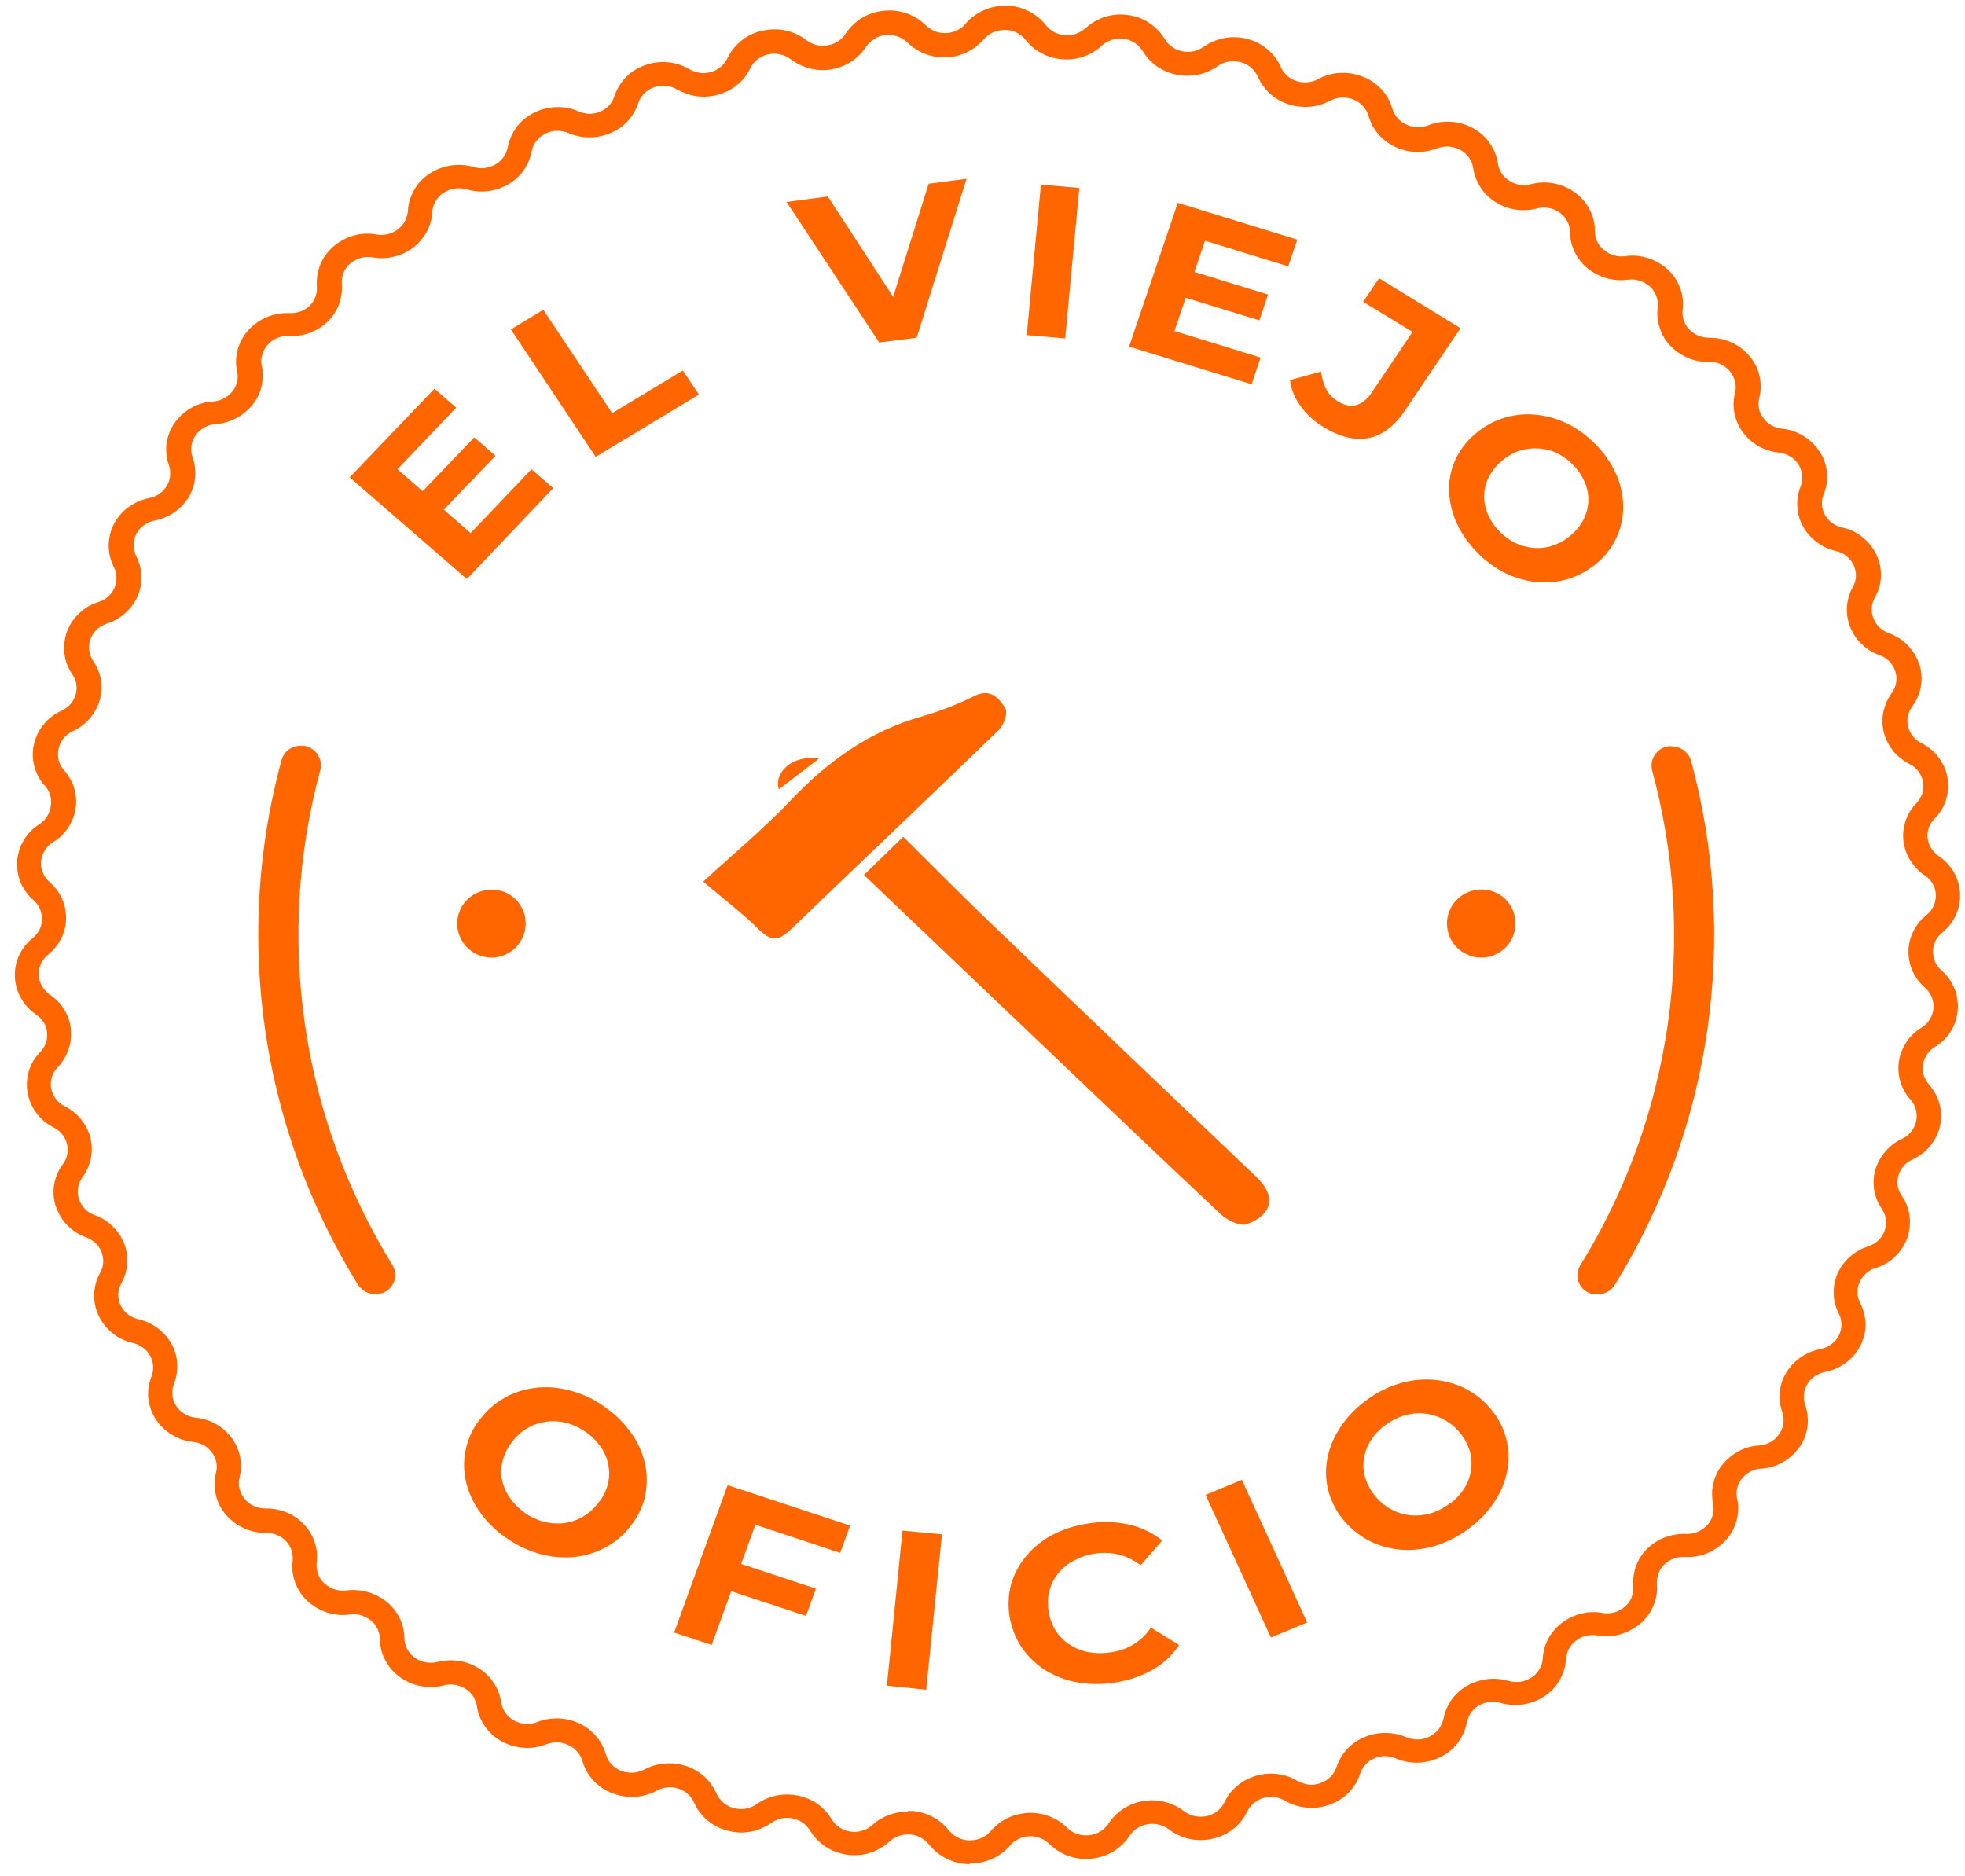 <?xml version="1.0" encoding="UTF-8"?>
<svg id="Layer_1" data-name="Layer 1" xmlns="http://www.w3.org/2000/svg" width="111" height="106" viewBox="0 0 111 106">
  <path d="M26.58,30.12l3.44-3.61,1.23,1.07-4.88,5.13-6.62-5.74,4.79-5.01,1.23,1.07-3.32,3.48,4.14,3.61h-.01ZM23.75,27.88l3.04-3.17,1.2,1.04-3.04,3.17s-1.2-1.04-1.2-1.04Z" fill="#f60"/>
  <path d="M33.65,25.81l-4.79-7.2,1.83-1.11,3.89,5.84,3.99-2.41.91,1.36s-5.83,3.52-5.83,3.52Z" fill="#f60"/>
  <path d="M49.66,19.34l-5.23-7.93,2.33-.31,4.58,7.03-1.37.18,2.49-7.93,2.14-.28-2.82,8.98-2.13.27h0Z" fill="#f60"/>
  <path d="M58,18.93l.8-8.5,2.17.19-.8,8.5s-2.17-.19-2.17-.19Z" fill="#f60"/>
  <path d="M66.34,18.7l4.87,1.5-.51,1.51-6.92-2.13,2.75-8.12,6.75,2.08-.51,1.51-4.7-1.45-1.73,5.11h0ZM67.33,15.32l4.3,1.32-.49,1.46-4.3-1.32s.49-1.46.49-1.46Z" fill="#f60"/>
  <path d="M74.74,24.11c-.51-.3-.95-.71-1.29-1.19-.31-.43-.52-.92-.58-1.45l1.76-.48c.03.35.13.7.29,1.01.15.28.37.51.65.67.74.46,1.38.29,1.92-.5l2.3-3.42-2.79-1.7.9-1.33,4.6,2.82-3.14,4.66c-.6.89-1.29,1.4-2.06,1.55-.77.14-1.62-.06-2.55-.63h-.01Z" fill="#f60"/>
  <path d="M83.29,31.05c-.46-.5-.83-1.07-1.09-1.7-.23-.57-.35-1.17-.34-1.79,0-.59.14-1.16.4-1.69.27-.55.66-1.03,1.15-1.42.48-.4,1.04-.7,1.64-.87.59-.17,1.21-.21,1.82-.14.63.08,1.25.27,1.81.57.6.32,1.14.75,1.6,1.25.46.49.83,1.07,1.08,1.69.23.57.34,1.17.33,1.78-.01.59-.15,1.16-.4,1.69-.27.56-.66,1.05-1.14,1.44-.48.4-1.05.7-1.65.87-.59.17-1.21.21-1.82.14-.63-.08-1.24-.27-1.8-.57-.6-.33-1.14-.75-1.59-1.26h0ZM84.62,29.93c.26.29.57.53.91.71.33.17.69.27,1.06.31.37.03.74,0,1.09-.12.38-.12.72-.31,1.03-.57.3-.24.55-.55.73-.89.16-.31.26-.66.28-1.01s-.04-.71-.17-1.04c-.14-.36-.35-.69-.61-.97-.26-.29-.57-.53-.91-.71-.33-.17-.69-.27-1.05-.3-.37-.03-.74,0-1.1.11-.37.12-.72.31-1.02.57-.3.24-.55.54-.73.88-.17.31-.27.66-.29,1.02-.02.36.04.71.17,1.04.14.36.34.68.6.97h.01Z" fill="#f60"/>
  <path d="M28.43,86.77c-.57-.42-1.06-.93-1.44-1.52-.35-.53-.59-1.12-.71-1.75-.11-.61-.08-1.23.08-1.83s.45-1.15.86-1.62c.4-.5.91-.9,1.48-1.19.57-.28,1.18-.44,1.81-.48.66-.04,1.32.05,1.95.25.68.21,1.31.54,1.87.98.57.41,1.05.93,1.44,1.51.35.53.58,1.12.7,1.74.1.59.08,1.2-.06,1.79-.16.61-.46,1.18-.87,1.66-.4.5-.91.91-1.49,1.19-.57.28-1.18.44-1.82.48-.65.03-1.31-.05-1.93-.25-.67-.21-1.31-.54-1.87-.97h0ZM29.54,85.39c.32.25.68.43,1.07.55.37.11.75.15,1.13.12s.75-.14,1.08-.32c.36-.19.67-.45.92-.76.26-.3.45-.65.57-1.04.1-.35.13-.72.07-1.08-.05-.36-.18-.71-.38-1.02-.44-.68-1.11-1.18-1.88-1.42-.37-.11-.75-.15-1.13-.12-.38.04-.75.14-1.09.32-.35.19-.67.45-.92.77-.25.3-.44.65-.56,1.03-.1.35-.13.72-.08,1.08.06.36.19.71.4,1.02.21.34.49.63.81.87,0,0-.01,0,0,0Z" fill="#f60"/>
  <path d="M40.2,92.93l-2.12-.7,3.02-8.33,6.92,2.29-.56,1.54-4.79-1.59s-2.47,6.79-2.47,6.79ZM41.7,88.3l4.39,1.45-.56,1.54-4.39-1.45.56-1.54Z" fill="#f60"/>
  <path d="M50.1,95.23l.88-8.76,2.23.21-.89,8.78-2.23-.23h0Z" fill="#f60"/>
  <path d="M62.95,95.06c-.7.11-1.42.1-2.11-.02-.64-.11-1.25-.35-1.8-.69-.52-.33-.97-.76-1.32-1.27-.35-.52-.58-1.12-.69-1.74-.1-.62-.07-1.26.09-1.86.17-.58.47-1.12.86-1.59.42-.49.92-.89,1.49-1.19.62-.32,1.3-.53,1.99-.63.77-.13,1.55-.11,2.31.06.69.15,1.33.46,1.88.9l-1.22,1.4c-.36-.28-.77-.49-1.22-.6-.44-.11-.91-.13-1.36-.06-.42.06-.82.2-1.2.4-.34.18-.64.42-.88.72-.23.29-.4.62-.49.98-.1.38-.11.78-.04,1.16.05.39.19.76.4,1.1.21.32.48.59.8.79.32.21.69.35,1.07.42.42.07.85.07,1.26,0,.45-.06.88-.21,1.27-.45s.72-.56.97-.94l1.6.98c-.38.58-.9,1.06-1.5,1.4-.67.38-1.4.62-2.17.73h0Z" fill="#f60"/>
  <path d="M71.79,92.51l-3.69-8.06,2.05-.85,3.69,8.06-2.05.85Z" fill="#f60"/>
  <path d="M83.1,86.26c-.56.44-1.19.79-1.87,1.02-.62.21-1.28.31-1.94.28-.63-.03-1.25-.18-1.82-.45-.58-.28-1.09-.67-1.51-1.16-.42-.47-.72-1.03-.9-1.64-.16-.58-.2-1.2-.1-1.79.1-.62.33-1.22.67-1.76.37-.59.84-1.11,1.4-1.54.56-.44,1.18-.79,1.86-1.01.62-.21,1.27-.3,1.93-.27.63.03,1.25.18,1.82.44.58.27,1.1.67,1.52,1.16.42.48.73,1.04.9,1.65.16.58.2,1.19.1,1.79-.1.62-.33,1.21-.67,1.75-.37.59-.84,1.11-1.4,1.53h.01ZM81.94,84.92c.32-.24.59-.54.8-.88.19-.31.31-.66.36-1.03.05-.36.02-.73-.09-1.08-.18-.56-.53-1.06-.99-1.43s-1.03-.6-1.62-.65c-.38-.03-.76.02-1.13.13-.39.13-.75.32-1.07.57-.32.24-.59.54-.8.88-.19.31-.31.66-.36,1.03-.05.36-.02.73.1,1.08.12.38.32.73.58,1.02.26.31.57.56.93.74.34.18.71.28,1.09.31s.76-.02,1.13-.13c.39-.13.74-.32,1.06-.57h.01Z" fill="#f60"/>
  <path d="M39.73,49.8c1.86-1.71,3.49-3.06,4.93-4.58,2.09-2.2,4.44-3.92,7.47-4.76,1.01-.3,1.99-.68,2.93-1.15.93-.45,1.4.18,1.73.71.16.27-.09.96-.4,1.25-3.89,3.77-7.83,7.49-11.73,11.25-.65.62-1.09.68-1.76.02-.9-.89-1.93-1.67-3.18-2.74h0Z" fill="#f60"/>
  <path d="M48.79,49.44l2.23-2.17c1.82,1.8,3.56,3.57,5.34,5.26,4.86,4.67,9.74,9.33,14.63,13.98,1.1,1.05.91,2.12-.57,2.65-.37.13-1.1-.22-1.46-.56-3.47-3.26-6.91-6.55-10.37-9.84l-9.8-9.34v.02Z" fill="#f60"/>
  <path d="M44,44.59c-.3-.93.76-1.98,2.26-1.73l-2.26,1.73Z" fill="#f60"/>
  <path d="M14.59,52.8c0,6.98,1.95,13.83,5.63,19.78.1.16.25.3.42.39s.36.14.56.14.39-.04.56-.13.31-.23.41-.39c.1-.17.15-.35.16-.55,0-.19-.05-.38-.15-.55-2.56-4.15-4.25-8.77-4.95-13.58-.7-4.82-.41-9.72.87-14.42.04-.16.04-.33,0-.5-.04-.16-.11-.32-.22-.45-.11-.13-.24-.24-.39-.31s-.32-.11-.49-.1c-.24,0-.48.07-.68.21s-.34.35-.41.58c-.88,3.22-1.32,6.54-1.32,9.87h0Z" fill="#f60"/>
  <path d="M94.42,42.15c-.17,0-.34.03-.49.1s-.29.18-.39.31c-.11.13-.18.28-.22.45-.04.16-.03.33,0,.5,1.28,4.7,1.58,9.6.88,14.42-.7,4.81-2.38,9.44-4.95,13.58-.1.17-.15.36-.15.55s.06.38.16.55c.1.17.24.3.41.39.17.09.36.14.56.13.19,0,.39-.05.56-.14s.32-.23.42-.39c2.71-4.39,4.49-9.28,5.23-14.38.74-5.1.43-10.29-.92-15.26-.07-.23-.22-.44-.42-.58-.2-.14-.44-.22-.68-.21h0v-.02Z" fill="#f60"/>
  <path d="M29.69,52.1c.02.38-.09.76-.29,1.09s-.5.58-.85.74-.74.21-1.12.14c-.38-.07-.73-.24-1.01-.51-.28-.27-.47-.61-.55-.98s-.05-.76.1-1.12c.14-.36.39-.66.71-.87s.7-.33,1.08-.33c.5,0,.99.18,1.35.53s.57.82.58,1.32h0Z" fill="#f60"/>
  <path d="M85.6,52.1c.02.38-.08.76-.29,1.09-.2.33-.5.59-.85.74-.35.16-.74.21-1.12.14-.38-.07-.73-.24-1.01-.51-.28-.27-.47-.61-.55-.98-.08-.38-.05-.77.1-1.12.14-.36.39-.66.71-.88.32-.21.7-.33,1.08-.33.5,0,.99.18,1.35.53s.57.82.58,1.32Z" fill="#f60"/>
  <path d="M54.79,105.31h-.06c-.43,0-.86-.11-1.25-.3s-.73-.47-1-.8c-.13-.16-.29-.3-.48-.4s-.39-.16-.6-.17c-.21-.02-.42.01-.62.08s-.38.18-.54.32c-.32.29-.7.51-1.11.64s-.85.16-1.28.1c-.43-.06-.84-.21-1.2-.44-.36-.24-.66-.55-.89-.92-.11-.18-.25-.33-.42-.45-.17-.12-.37-.2-.57-.24-.21-.04-.42-.04-.62,0-.21.04-.4.13-.57.25-.36.25-.76.42-1.19.5s-.87.06-1.29-.06c-.42-.1-.8-.3-1.13-.57-.33-.28-.59-.62-.76-1.01-.08-.19-.21-.36-.36-.49-.15-.14-.34-.24-.53-.3-.2-.07-.41-.09-.62-.07s-.42.08-.6.18c-.38.21-.81.33-1.25.35-.44.03-.87-.05-1.28-.21-.4-.15-.76-.4-1.05-.71s-.5-.69-.62-1.1c-.06-.2-.16-.38-.3-.54s-.31-.28-.5-.37c-.19-.09-.4-.14-.61-.15-.21,0-.42.03-.62.11-.41.16-.84.23-1.28.2-.44-.03-.86-.15-1.24-.36-.37-.2-.7-.48-.94-.83-.25-.34-.41-.74-.47-1.16-.03-.2-.11-.4-.22-.57-.11-.17-.26-.32-.44-.42-.18-.11-.37-.18-.58-.22-.21-.03-.42-.02-.62.03-.42.11-.86.13-1.29.05s-.84-.25-1.19-.51c-.35-.24-.63-.57-.83-.94s-.31-.79-.31-1.21c0-.2-.05-.4-.14-.59-.09-.18-.22-.35-.38-.47-.16-.13-.35-.23-.55-.29-.2-.06-.42-.07-.62-.04-.43.06-.87.02-1.28-.11s-.79-.35-1.11-.64c-.31-.28-.55-.64-.7-1.03-.15-.4-.2-.82-.15-1.24.02-.2,0-.41-.06-.6-.06-.19-.17-.37-.31-.52-.14-.15-.31-.27-.51-.35-.19-.08-.4-.12-.6-.12h-.05c-.43,0-.85-.09-1.24-.27-.39-.18-.73-.44-1.01-.77-.27-.32-.47-.7-.56-1.11-.1-.41-.09-.84.01-1.24.05-.2.06-.4.02-.6s-.12-.39-.25-.55c-.12-.17-.28-.31-.46-.41-.18-.1-.38-.17-.59-.19-.43-.04-.85-.18-1.22-.41s-.68-.53-.91-.89c-.23-.35-.36-.75-.41-1.16-.04-.41.02-.83.17-1.22.08-.19.11-.4.1-.6-.01-.21-.07-.41-.17-.59-.1-.18-.24-.34-.41-.46s-.36-.21-.56-.26c-.42-.09-.81-.28-1.15-.55-.34-.27-.61-.61-.79-1-.18-.38-.27-.8-.25-1.22s.13-.83.34-1.2c.1-.18.16-.37.17-.57s-.02-.4-.09-.59c-.08-.19-.19-.37-.34-.51s-.33-.25-.52-.32c-.41-.14-.77-.38-1.07-.68s-.52-.68-.66-1.08c-.13-.4-.16-.82-.09-1.24.07-.41.24-.81.49-1.14.12-.16.21-.35.25-.55.04-.2.03-.4-.02-.6s-.14-.38-.27-.54c-.13-.16-.29-.29-.47-.38-.38-.19-.72-.46-.97-.8-.26-.34-.43-.73-.51-1.15-.07-.41-.05-.84.07-1.24s.34-.77.64-1.07c.14-.15.25-.32.32-.52.07-.19.09-.4.07-.6-.02-.2-.09-.4-.2-.57-.11-.17-.25-.32-.42-.43-.35-.24-.64-.55-.85-.92-.21-.37-.33-.78-.35-1.2-.02-.42.06-.84.24-1.23.18-.38.44-.72.77-.98.16-.13.29-.29.38-.47s.14-.38.14-.59-.04-.41-.12-.59c-.08-.19-.21-.35-.36-.49-.32-.27-.57-.62-.73-1.01s-.22-.81-.19-1.23c.04-.42.17-.83.4-1.19.22-.36.53-.66.89-.88.17-.12.31-.27.42-.45.1-.18.17-.37.19-.58.03-.2.02-.41-.04-.6-.06-.2-.16-.37-.3-.52-.28-.31-.49-.69-.59-1.1-.11-.41-.12-.83-.02-1.24.09-.42.28-.8.55-1.13s.61-.59,1-.77c.19-.08.36-.21.5-.36.14-.16.24-.34.3-.54.06-.19.07-.4.04-.6-.03-.2-.11-.39-.23-.56-.24-.34-.39-.74-.44-1.15-.05-.41,0-.83.13-1.23.15-.4.38-.76.7-1.06.31-.3.69-.52,1.1-.64.2-.06.38-.16.53-.3s.28-.3.36-.49c.08-.19.13-.39.12-.6,0-.21-.06-.41-.15-.59-.19-.37-.29-.79-.29-1.21s.1-.83.29-1.21c.2-.38.48-.71.83-.96s.75-.43,1.17-.51c.21-.04.4-.12.57-.24.17-.12.32-.27.42-.45.11-.17.17-.37.19-.57.02-.2,0-.41-.07-.6-.14-.39-.18-.82-.13-1.23.06-.41.21-.81.45-1.15.25-.35.57-.65.95-.86.38-.21.8-.34,1.23-.36.21-.01.41-.07.6-.17.19-.1.35-.23.48-.39.13-.16.22-.34.27-.54s.05-.4,0-.6c-.09-.41-.07-.84.04-1.24.11-.41.32-.78.6-1.09.29-.32.65-.57,1.05-.74.4-.16.83-.24,1.27-.22.21.01.42-.02.62-.09s.38-.19.53-.33c.14-.14.25-.32.32-.51s.09-.39.08-.6c-.03-.42.04-.84.2-1.23s.42-.73.74-1.01c.33-.28.72-.49,1.14-.61s.86-.14,1.29-.06c.21.04.42.03.63-.02s.4-.14.57-.27c.16-.12.3-.28.4-.46s.15-.38.17-.58c.02-.42.15-.83.36-1.2.21-.37.51-.68.87-.91.36-.24.78-.4,1.21-.46.43-.06.87-.03,1.29.09.2.06.42.08.63.05s.41-.09.59-.2c.18-.1.33-.24.45-.41s.2-.36.24-.56c.08-.42.26-.81.51-1.15.26-.34.59-.61.98-.8.39-.2.82-.3,1.26-.32.44-.01.87.07,1.27.25.19.08.4.13.61.13s.42-.04.61-.13c.19-.08.36-.2.49-.35.14-.15.24-.33.3-.52.13-.41.36-.77.66-1.08s.67-.53,1.08-.67c.41-.15.85-.2,1.28-.16.44.04.86.18,1.23.4.18.11.38.17.59.2s.42,0,.62-.05c.2-.06.39-.16.55-.3.16-.14.29-.31.38-.5.19-.39.46-.72.8-.99s.73-.45,1.15-.54c.43-.1.88-.11,1.31-.02s.84.28,1.19.55c.17.13.36.22.57.27s.42.06.63.02c.21-.03.4-.11.58-.22.18-.11.32-.26.44-.44.24-.36.55-.66.92-.89.37-.22.79-.36,1.22-.4.44-.05.88,0,1.29.14s.79.38,1.1.68c.15.15.33.26.52.34.2.08.41.11.62.1.21,0,.42-.06.61-.15.19-.09.36-.22.49-.38.28-.33.64-.59,1.03-.76.4-.18.83-.26,1.26-.26s.86.11,1.25.3.73.46,1,.8c.13.16.29.3.48.4.19.1.39.16.6.17.21.02.42,0,.62-.08s.38-.18.54-.32c.32-.29.7-.51,1.11-.64s.85-.16,1.28-.1c.43.05.84.2,1.2.44s.66.55.89.92c.11.18.25.33.42.45.17.12.37.2.57.24.21.04.42.04.62,0,.21-.04.4-.13.57-.25.36-.25.76-.42,1.19-.5s.87-.06,1.29.05.8.3,1.13.58c.33.27.59.62.76,1.01.08.19.21.35.36.49s.34.24.53.3c.2.07.41.09.62.07s.42-.08.6-.18c.38-.21.81-.33,1.24-.35.44-.02.87.05,1.28.21.4.15.76.4,1.05.71s.5.69.62,1.1c.06.2.16.38.3.54s.31.28.5.36c.19.09.4.14.61.15s.42-.03.62-.11c.41-.16.84-.23,1.28-.2s.86.15,1.24.36c.37.2.7.48.94.83.25.34.41.74.47,1.16.03.2.11.4.22.57s.26.31.44.42.37.19.58.22c.21.03.42.02.62-.03.42-.11.86-.13,1.29-.05s.84.25,1.19.51c.35.24.63.57.83.94.2.37.31.79.31,1.21,0,.22.04.43.13.62.09.2.23.37.4.5.17.14.36.23.56.29.21.06.42.07.63.04.43-.06.87-.02,1.28.11.41.13.79.35,1.11.64.31.28.55.64.7,1.03.15.39.2.82.15,1.24-.03.2,0,.41.06.6s.17.37.31.52.32.27.51.35.4.12.61.12h.04c.43,0,.85.09,1.24.27s.73.44,1.01.77c.27.32.47.7.56,1.11.1.41.09.84-.01,1.24-.05.2-.06.4-.02.6s.12.39.25.55c.12.17.28.31.46.41s.38.17.59.19c.43.04.85.18,1.21.41.37.22.68.53.92.89.23.35.37.76.41,1.17.04.42-.02.84-.18,1.23-.08.19-.11.39-.1.59s.07.4.17.58.24.34.41.46.36.21.56.25c.42.09.82.28,1.15.55.34.27.61.61.79,1,.18.38.27.8.25,1.21-.01.42-.13.83-.34,1.19-.1.18-.17.38-.18.59s.02.41.1.6c.07.19.19.37.34.51.15.14.33.25.52.32.4.14.77.37,1.07.68s.52.68.66,1.08c.13.4.16.82.09,1.24-.07.41-.24.81-.49,1.14-.12.16-.21.35-.25.55s-.03.4.02.6c.05.2.14.38.27.54s.29.29.47.38c.38.19.72.46.97.8.26.34.43.73.51,1.15.07.41.05.84-.08,1.24-.12.4-.34.77-.64,1.07-.15.14-.26.32-.33.51s-.09.4-.07.6c.02.2.09.4.2.57s.25.32.42.44c.35.23.65.55.86.91.21.37.33.78.35,1.2.02.42-.06.84-.24,1.23-.17.38-.44.72-.77.99-.16.13-.29.29-.38.47s-.14.38-.14.59.04.41.12.59c.08.19.21.35.36.48.32.28.57.63.73,1.02s.22.82.19,1.24c-.04.42-.17.83-.4,1.19-.22.36-.53.66-.9.88-.17.11-.32.25-.44.42-.11.17-.19.36-.22.57-.03.2-.02.41.04.6s.16.37.29.53c.28.31.49.69.6,1.09.11.41.12.83.03,1.24-.09.42-.28.8-.55,1.13-.27.33-.61.59-1,.77-.19.08-.36.21-.5.36-.14.16-.24.34-.3.54-.06.19-.07.4-.04.6s.11.39.23.56c.24.34.39.74.44,1.15s0,.83-.13,1.23c-.15.4-.39.76-.7,1.06-.31.3-.68.52-1.1.64-.2.06-.38.16-.53.3-.16.14-.28.3-.36.49-.09.19-.13.39-.12.6,0,.21.06.41.15.59.19.37.3.79.3,1.21s-.1.83-.3,1.21c-.2.38-.48.71-.83.96s-.74.43-1.17.51c-.21.04-.4.12-.57.24-.17.12-.32.27-.42.45-.11.17-.17.37-.19.57-.02.2,0,.41.07.6.14.39.18.82.13,1.23-.06.41-.21.81-.45,1.15-.25.35-.57.65-.95.86s-.8.34-1.23.36c-.21.01-.41.07-.6.17-.19.1-.35.23-.48.4-.13.16-.22.34-.26.54-.05.2-.05.4,0,.6.09.41.07.84-.04,1.24-.11.41-.32.78-.6,1.09-.29.32-.65.57-1.05.74-.4.16-.84.24-1.27.21-.21-.01-.42.02-.62.09-.2.07-.38.19-.53.33s-.26.31-.33.5-.1.39-.09.6c.03.42-.04.84-.2,1.23-.16.39-.42.74-.74,1.01-.33.28-.72.49-1.14.61s-.86.14-1.29.06c-.21-.04-.42-.03-.63.02-.21.05-.4.14-.57.27-.16.12-.3.28-.4.46s-.15.38-.17.58c-.02.42-.15.83-.36,1.2-.21.37-.51.68-.86.91-.36.24-.78.4-1.21.46s-.87.03-1.29-.09c-.2-.06-.41-.07-.61-.05-.21.03-.4.09-.58.19-.18.1-.33.24-.45.41-.12.17-.2.36-.24.56-.08.42-.26.81-.51,1.15-.26.34-.59.61-.98.8-.39.2-.82.3-1.26.32-.44.01-.87-.07-1.27-.24-.19-.08-.4-.13-.61-.13s-.42.04-.61.13c-.19.08-.36.2-.49.35-.14.15-.24.33-.3.52-.13.4-.36.78-.66,1.08s-.67.53-1.08.67c-.41.15-.85.2-1.29.16-.44-.04-.86-.18-1.23-.4-.18-.1-.38-.17-.58-.2-.21-.03-.41-.01-.61.05-.2.06-.39.15-.55.29-.16.13-.29.3-.38.49-.19.39-.46.73-.8.99-.34.26-.73.45-1.16.54-.42.1-.87.1-1.29.01-.43-.09-.83-.28-1.17-.54-.17-.13-.36-.22-.57-.27-.21-.05-.42-.06-.63-.02-.21.03-.4.11-.58.22s-.32.26-.44.43c-.24.36-.55.66-.92.89-.37.22-.79.36-1.22.4-.44.05-.88,0-1.29-.14s-.79-.38-1.1-.68c-.15-.15-.33-.26-.52-.34-.2-.08-.41-.11-.62-.1-.21,0-.42.06-.6.15-.19.09-.36.22-.49.38-.28.32-.63.58-1.02.75s-.81.26-1.24.25v.04ZM51.29,102.31h.24c.4.03.79.14,1.15.33s.67.45.92.76c.14.18.32.32.52.42s.42.15.65.15.45-.04.66-.13.39-.23.54-.4c.26-.31.58-.55.95-.73.36-.18.76-.27,1.16-.29.4-.02.81.05,1.19.19.38.14.72.36,1.01.65.16.16.36.28.57.35s.44.1.67.07c.22-.02.44-.09.63-.21.19-.12.36-.27.48-.46.22-.34.51-.62.85-.84.34-.22.72-.36,1.12-.42.4-.07.81-.05,1.2.05.39.1.76.27,1.08.52.18.14.39.23.61.28.22.05.45.04.67,0,.22-.05.42-.14.6-.28s.32-.31.41-.51c.17-.36.42-.68.73-.93.31-.26.66-.44,1.05-.56.39-.11.8-.15,1.2-.1.4.05.79.18,1.14.39.2.11.41.18.64.21.23.02.45,0,.67-.09.21-.07.4-.19.56-.35s.27-.35.34-.56c.13-.38.33-.72.6-1.01s.6-.52.97-.67c.37-.16.78-.24,1.18-.24s.81.08,1.18.24c.21.09.43.13.66.13s.45-.06.65-.16c.2-.1.38-.24.52-.41.14-.18.23-.38.28-.6.07-.39.23-.75.46-1.08.23-.32.53-.59.87-.78.35-.2.74-.33,1.14-.38.4-.05.81-.01,1.2.1.22.06.45.08.67.05s.44-.12.63-.24c.19-.12.34-.28.45-.47s.18-.4.19-.62c.02-.39.13-.78.32-1.12.19-.35.45-.65.76-.88.32-.24.69-.42,1.09-.52.39-.1.8-.11,1.2-.04.22.04.45.03.67-.03s.42-.17.59-.32c.17-.14.3-.32.38-.52.08-.2.12-.42.1-.64-.03-.39.03-.78.16-1.15.14-.37.35-.7.63-.97.29-.28.63-.5,1.01-.64.38-.14.78-.21,1.19-.19.22,0,.45-.03.65-.12.21-.09.39-.22.54-.38.15-.16.26-.36.31-.57.06-.21.06-.43.02-.65-.08-.38-.08-.78.02-1.16.09-.38.26-.74.51-1.04.25-.31.57-.57.92-.76.36-.19.75-.3,1.15-.32.22-.01.44-.08.64-.19s.36-.26.49-.45c.13-.18.21-.38.24-.6s0-.44-.06-.64c-.13-.37-.18-.76-.14-1.15s.16-.76.37-1.1.49-.63.82-.86.71-.38,1.1-.46c.22-.04.43-.13.61-.26.18-.13.33-.3.43-.5.1-.19.15-.41.15-.62s-.05-.43-.15-.62c-.18-.35-.28-.73-.29-1.12s.06-.78.22-1.14.4-.69.7-.95c.3-.27.65-.46,1.03-.59.21-.07.41-.18.57-.33.16-.15.28-.34.36-.55.08-.2.1-.42.07-.64s-.11-.42-.23-.6c-.22-.32-.37-.69-.43-1.07s-.04-.78.07-1.15c.11-.38.31-.73.57-1.03.26-.3.58-.54.94-.71.2-.09.38-.23.51-.4.14-.17.24-.37.28-.59.05-.21.04-.43-.01-.65-.06-.21-.16-.41-.31-.57-.26-.29-.46-.64-.57-1.01-.11-.38-.14-.77-.08-1.16s.21-.76.43-1.09.51-.6.85-.81c.19-.12.35-.27.46-.46.12-.19.19-.4.21-.62.02-.22-.02-.44-.1-.64s-.21-.38-.38-.53c-.3-.26-.54-.58-.7-.93-.16-.36-.24-.75-.23-1.14,0-.39.1-.78.28-1.13.17-.35.43-.66.74-.91.17-.14.31-.31.4-.51.09-.2.13-.42.12-.64,0-.22-.07-.43-.18-.62s-.26-.35-.45-.47c-.33-.22-.6-.51-.81-.84-.21-.34-.34-.71-.39-1.1-.04-.39,0-.78.13-1.15.13-.37.33-.71.61-.99.15-.16.26-.34.33-.55.06-.21.08-.43.04-.64-.04-.22-.13-.42-.26-.6-.13-.18-.31-.32-.51-.42-.35-.18-.67-.43-.92-.74s-.43-.67-.53-1.05c-.09-.38-.1-.77-.02-1.16.08-.38.24-.74.47-1.06.13-.17.22-.38.25-.59.04-.22.02-.44-.05-.64-.07-.21-.18-.4-.34-.56-.15-.16-.35-.28-.55-.35-.38-.13-.72-.34-1-.62-.29-.27-.51-.6-.66-.97-.14-.36-.2-.75-.18-1.14.03-.39.14-.77.33-1.11.11-.19.17-.4.18-.62,0-.22-.04-.43-.13-.63-.1-.2-.24-.37-.41-.51-.17-.14-.38-.23-.59-.28-.39-.09-.76-.26-1.08-.5s-.59-.54-.78-.89c-.19-.34-.3-.72-.32-1.11-.03-.39.04-.78.18-1.14.08-.2.12-.42.09-.64-.02-.22-.09-.43-.21-.61-.12-.19-.28-.35-.48-.46-.19-.12-.41-.19-.63-.21-.4-.04-.79-.17-1.14-.36-.35-.2-.65-.47-.89-.79-.23-.31-.39-.68-.47-1.06s-.07-.78.03-1.16c.05-.21.06-.43,0-.64-.05-.21-.15-.41-.29-.58-.14-.18-.33-.32-.53-.41-.21-.09-.43-.14-.66-.13-.4.01-.81-.06-1.18-.22s-.71-.39-.99-.68c-.27-.28-.48-.62-.6-1-.13-.37-.17-.77-.12-1.15.03-.22,0-.44-.07-.65-.08-.21-.2-.39-.36-.54-.17-.15-.36-.27-.58-.34s-.44-.09-.67-.06c-.4.05-.81.03-1.2-.08s-.75-.3-1.07-.55c-.31-.25-.55-.56-.73-.91-.17-.35-.27-.74-.27-1.13,0-.22-.06-.44-.16-.63-.1-.19-.25-.36-.43-.49s-.39-.22-.62-.26c-.22-.04-.45-.03-.67.03-.39.1-.8.12-1.2.06-.4-.06-.79-.2-1.13-.42-.34-.21-.62-.49-.84-.82-.22-.33-.36-.7-.42-1.09-.03-.22-.12-.43-.24-.61-.13-.18-.3-.33-.49-.43-.2-.11-.42-.17-.65-.19-.23-.01-.45.02-.67.1-.38.15-.78.22-1.19.2-.41-.01-.81-.11-1.17-.28s-.68-.41-.94-.71-.45-.65-.56-1.03c-.06-.21-.17-.41-.32-.57-.15-.16-.34-.29-.54-.37-.21-.08-.44-.12-.66-.11-.23.01-.45.08-.65.18-.36.19-.75.31-1.16.34-.4.03-.81-.01-1.2-.14-.38-.12-.73-.32-1.03-.59-.3-.27-.53-.59-.69-.96-.09-.2-.23-.38-.4-.53-.17-.14-.37-.25-.59-.3-.22-.06-.45-.07-.67-.03s-.43.13-.62.26c-.33.23-.71.4-1.11.48s-.81.08-1.21,0c-.39-.08-.77-.24-1.09-.46-.33-.23-.6-.52-.81-.86-.12-.19-.27-.35-.46-.48-.19-.12-.4-.2-.62-.23-.23-.03-.45,0-.67.06-.22.07-.42.18-.58.34-.3.27-.65.48-1.03.61-.38.13-.79.18-1.19.15s-.79-.14-1.15-.33c-.36-.19-.67-.45-.92-.76-.14-.18-.32-.32-.52-.42s-.42-.15-.65-.15-.45.04-.66.13-.39.23-.54.4c-.26.3-.59.55-.95.73s-.76.27-1.16.29-.81-.05-1.18-.19c-.38-.14-.72-.36-1.01-.64-.16-.16-.36-.28-.57-.35-.21-.07-.44-.1-.67-.08-.22.02-.44.09-.63.21-.19.12-.36.27-.48.46-.22.33-.51.62-.85.84-.34.22-.72.36-1.11.43-.4.07-.81.05-1.2-.05s-.76-.27-1.09-.52c-.18-.14-.39-.23-.61-.28s-.45-.05-.67,0c-.22.05-.42.14-.6.28-.18.14-.32.31-.41.51-.17.36-.42.68-.73.93-.31.26-.66.44-1.05.55s-.8.15-1.2.1-.79-.18-1.14-.38c-.2-.12-.41-.19-.64-.21s-.45,0-.67.08c-.21.07-.4.19-.56.35s-.27.35-.34.56c-.13.38-.33.72-.6,1.01-.27.29-.6.52-.97.67-.37.16-.77.24-1.18.24s-.81-.08-1.18-.24c-.21-.09-.43-.13-.66-.13s-.45.06-.65.16c-.2.1-.37.24-.51.41-.14.18-.23.38-.27.6-.07.39-.23.75-.46,1.08-.23.32-.53.59-.87.78-.35.2-.74.33-1.14.38s-.81.01-1.2-.1c-.22-.06-.45-.08-.67-.05s-.44.12-.63.24c-.19.12-.34.28-.45.47-.11.19-.18.4-.19.62-.02.39-.13.78-.32,1.12-.19.35-.45.65-.76.89-.32.24-.69.42-1.09.51-.39.1-.8.11-1.2.04-.22-.04-.45-.03-.67.03-.22.06-.42.17-.59.31s-.3.32-.38.52-.12.42-.1.64c.03.39-.03.78-.16,1.15-.14.37-.35.7-.63.97-.29.28-.64.5-1.01.64-.38.14-.78.2-1.19.18-.22-.01-.45.02-.66.11s-.39.22-.54.39c-.14.16-.25.35-.31.56s-.07.42-.02.63c.08.38.07.78-.02,1.16s-.26.74-.51,1.04c-.25.31-.57.57-.93.76-.36.19-.75.3-1.15.33-.22.01-.44.08-.64.19-.2.11-.36.26-.49.45-.13.18-.21.38-.24.6-.03.22,0,.44.07.64.13.37.18.76.14,1.15s-.16.76-.36,1.1c-.21.34-.49.63-.82.86-.33.23-.71.38-1.1.46-.22.04-.43.13-.61.26-.18.13-.33.3-.43.5-.1.19-.15.41-.15.63s.05.43.15.63c.18.35.28.73.29,1.12.01.39-.06.78-.22,1.14s-.4.69-.7.95c-.3.27-.65.47-1.03.59-.21.07-.41.18-.57.33-.16.15-.29.34-.36.55-.07.2-.1.42-.07.64.03.22.11.42.23.6.22.32.37.69.43,1.07.06.39.04.78-.07,1.15-.11.38-.31.73-.57,1.03-.26.3-.58.54-.95.71-.2.09-.38.23-.52.4-.14.17-.23.37-.28.59-.05.21-.04.43,0,.65.06.21.16.41.31.57.26.29.46.64.57,1.01s.14.77.08,1.15c-.06.39-.21.76-.43,1.09s-.51.61-.85.81c-.19.12-.35.27-.46.46-.12.19-.19.4-.21.62-.02.22.02.44.1.64s.21.38.38.53c.3.26.54.58.7.93.16.36.24.75.23,1.14,0,.39-.1.78-.28,1.13-.18.35-.43.66-.74.91-.17.14-.31.31-.4.51-.09.2-.13.42-.12.64s.07.43.18.62c.11.19.26.35.44.48.33.22.61.5.81.84.21.33.34.71.38,1.1.04.39,0,.79-.13,1.16s-.33.71-.61,1c-.15.16-.26.34-.33.55-.06.21-.08.43-.04.64.04.22.13.42.26.6s.31.32.51.42c.36.18.67.43.92.74s.43.67.53,1.05c.09.38.1.77.02,1.16-.08.38-.24.74-.47,1.06-.13.17-.22.38-.25.59-.04.22-.02.44.05.64.07.21.18.4.34.56.15.16.34.28.55.35.38.13.72.34,1,.62.29.27.51.6.66.97.14.36.2.75.18,1.14-.03.39-.14.77-.33,1.11-.11.19-.17.4-.18.62,0,.22.04.43.13.63.1.2.24.38.41.51.17.14.38.23.6.28.39.09.76.26,1.08.5.32.24.59.54.79.89.19.34.3.72.32,1.11.02.39-.04.78-.18,1.14-.08.2-.11.42-.09.64.02.22.09.43.21.61.12.19.28.35.48.46.19.12.41.19.63.21.4.04.79.16,1.14.36s.65.47.89.79c.23.31.39.68.47,1.06s.07.78-.03,1.16c-.05.21-.06.43,0,.64s.15.41.29.58.32.31.52.4c.2.09.42.14.65.14h.05c.4,0,.79.08,1.16.23s.7.38.97.67c.27.28.48.62.6.99.13.37.17.76.12,1.15-.03.22,0,.44.07.65.08.21.2.39.36.54.17.15.36.27.58.34s.44.09.67.06c.4-.05.81-.02,1.2.09.39.11.75.3,1.07.55.31.25.55.56.73.91.17.35.27.74.27,1.13,0,.22.06.44.16.63.1.19.25.36.43.49s.39.22.62.26c.22.04.45.03.67-.02.39-.1.8-.12,1.2-.06.4.06.79.21,1.13.42.34.21.62.49.84.82s.36.7.42,1.09c.03.22.12.43.24.61.13.18.3.33.49.43.2.11.42.17.65.19.23.01.45-.02.67-.11.38-.15.78-.21,1.19-.2s.8.11,1.17.28c.36.17.68.41.94.71.26.3.45.65.56,1.03.06.21.17.41.32.57.15.16.34.29.54.37.21.08.44.12.66.11.23-.01.45-.08.65-.18.36-.19.75-.31,1.16-.34.4-.04.81.01,1.2.14.38.12.73.32,1.03.59s.53.6.69.96c.09.2.23.38.4.53.17.14.37.25.59.3.22.06.45.07.67.03.22-.04.43-.13.62-.26.33-.23.71-.4,1.1-.48.4-.08.81-.08,1.21,0,.39.08.77.23,1.1.46.33.23.61.52.81.87.12.19.27.35.46.48.19.12.4.2.62.23.23.03.45.01.67-.06.22-.07.42-.18.58-.34.54-.48,1.25-.74,1.98-.73v-.04Z" fill="#f60"/>
</svg>